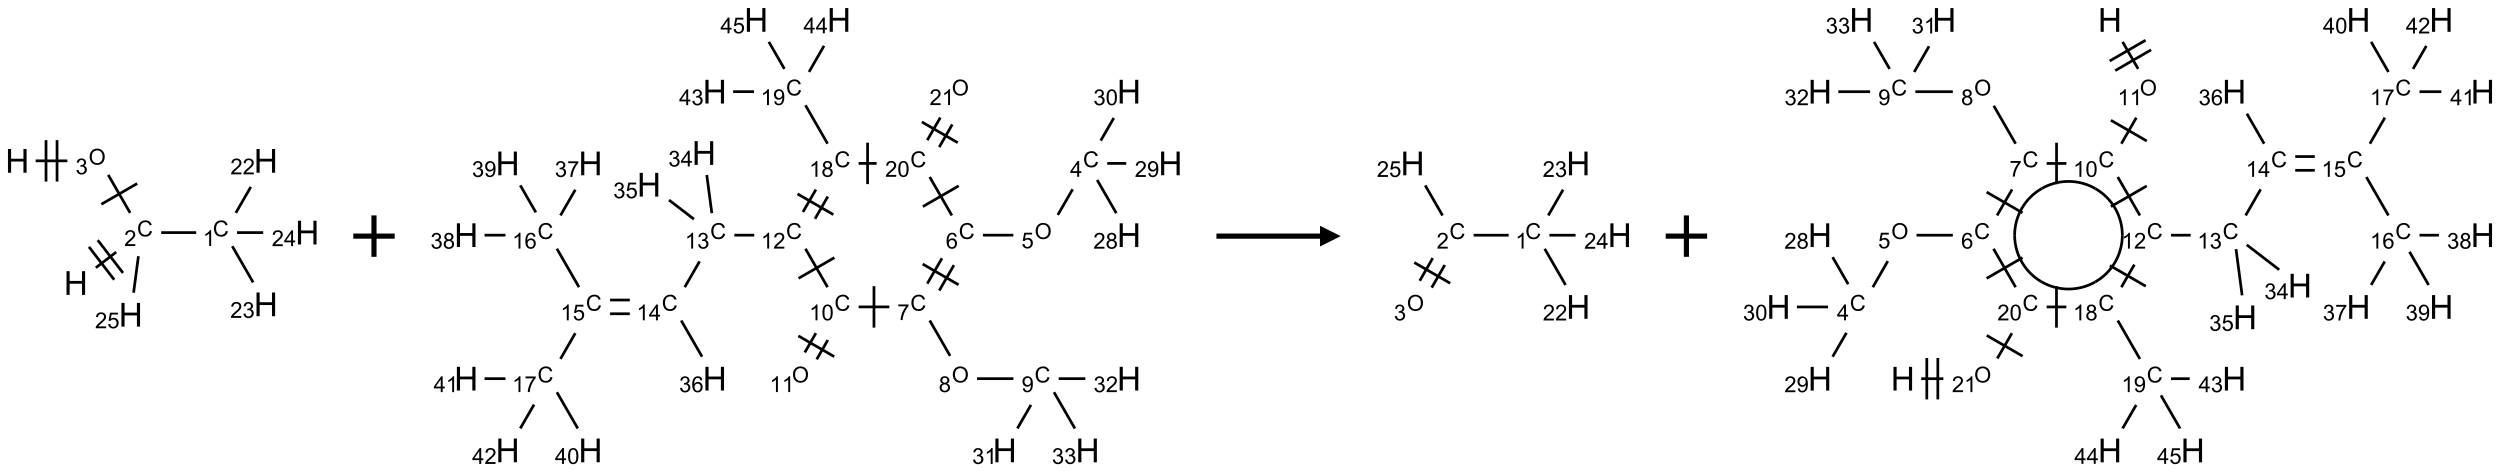<?xml version="1.0" encoding="UTF-8"?>
<svg xmlns="http://www.w3.org/2000/svg" xmlns:xlink="http://www.w3.org/1999/xlink" width="1207" height="228" viewBox="0 0 1207 228">
<defs>
<g>
<g id="glyph-0-0">
<path d="M 2 0 L 2 -10 L 10 -10 L 10 0 Z M 2.25 -0.25 L 9.75 -0.25 L 9.75 -9.75 L 2.25 -9.75 Z M 2.25 -0.25 "/>
</g>
<g id="glyph-0-1">
<path d="M 1.281 0 L 1.281 -11.453 L 2.797 -11.453 L 2.797 -6.75 L 8.75 -6.75 L 8.75 -11.453 L 10.266 -11.453 L 10.266 0 L 8.75 0 L 8.75 -5.398 L 2.797 -5.398 L 2.797 0 Z M 1.281 0 "/>
</g>
<g id="glyph-1-0">
<path d="M 1.332 0 L 1.332 -6.668 L 6.668 -6.668 L 6.668 0 Z M 1.5 -0.168 L 6.5 -0.168 L 6.5 -6.5 L 1.5 -6.5 Z M 1.5 -0.168 "/>
</g>
<g id="glyph-1-1">
<path d="M 6.27 -2.676 L 7.281 -2.422 C 7.07 -1.594 6.688 -0.961 6.137 -0.523 C 5.586 -0.086 4.914 0.129 4.121 0.129 C 3.297 0.129 2.629 -0.039 2.113 -0.371 C 1.598 -0.707 1.203 -1.191 0.934 -1.828 C 0.664 -2.465 0.531 -3.145 0.531 -3.875 C 0.531 -4.672 0.684 -5.363 0.988 -5.957 C 1.293 -6.547 1.723 -6.996 2.285 -7.305 C 2.844 -7.613 3.461 -7.766 4.137 -7.766 C 4.898 -7.766 5.543 -7.57 6.062 -7.184 C 6.582 -6.793 6.945 -6.246 7.152 -5.543 L 6.156 -5.309 C 5.98 -5.863 5.723 -6.266 5.387 -6.52 C 5.051 -6.773 4.625 -6.902 4.113 -6.902 C 3.527 -6.902 3.039 -6.762 2.645 -6.48 C 2.25 -6.199 1.973 -5.82 1.812 -5.348 C 1.652 -4.871 1.574 -4.383 1.574 -3.879 C 1.574 -3.23 1.668 -2.664 1.855 -2.18 C 2.047 -1.695 2.34 -1.332 2.738 -1.094 C 3.137 -0.855 3.57 -0.734 4.035 -0.734 C 4.602 -0.734 5.082 -0.898 5.473 -1.223 C 5.867 -1.551 6.133 -2.035 6.27 -2.676 Z M 6.27 -2.676 "/>
</g>
<g id="glyph-1-2">
<path d="M 5.371 -0.902 L 5.371 0 L 0.324 0 C 0.316 -0.227 0.352 -0.441 0.434 -0.652 C 0.562 -0.996 0.766 -1.332 1.051 -1.668 C 1.332 -2 1.742 -2.387 2.277 -2.824 C 3.105 -3.504 3.668 -4.043 3.957 -4.441 C 4.25 -4.84 4.395 -5.215 4.395 -5.566 C 4.395 -5.938 4.262 -6.254 3.996 -6.508 C 3.73 -6.762 3.387 -6.891 2.957 -6.891 C 2.508 -6.891 2.145 -6.754 1.875 -6.484 C 1.605 -6.215 1.469 -5.84 1.465 -5.359 L 0.5 -5.457 C 0.566 -6.176 0.812 -6.727 1.246 -7.102 C 1.676 -7.477 2.254 -7.668 2.98 -7.668 C 3.711 -7.668 4.293 -7.465 4.719 -7.059 C 5.145 -6.652 5.359 -6.148 5.359 -5.547 C 5.359 -5.242 5.297 -4.941 5.172 -4.645 C 5.047 -4.352 4.84 -4.039 4.551 -3.715 C 4.262 -3.387 3.777 -2.938 3.105 -2.371 C 2.543 -1.898 2.18 -1.578 2.02 -1.41 C 1.859 -1.242 1.73 -1.07 1.625 -0.902 Z M 5.371 -0.902 "/>
</g>
<g id="glyph-1-3">
<path d="M 3.973 0 L 3.035 0 L 3.035 -5.973 C 2.809 -5.758 2.516 -5.543 2.148 -5.328 C 1.781 -5.113 1.453 -4.953 1.16 -4.844 L 1.16 -5.75 C 1.684 -5.996 2.145 -6.297 2.535 -6.645 C 2.93 -6.996 3.207 -7.336 3.371 -7.668 L 3.973 -7.668 Z M 3.973 0 "/>
</g>
<g id="glyph-1-4">
<path d="M 0.449 -2.016 L 1.387 -2.141 C 1.492 -1.609 1.676 -1.227 1.934 -0.992 C 2.191 -0.758 2.508 -0.641 2.879 -0.641 C 3.32 -0.641 3.695 -0.793 3.996 -1.098 C 4.301 -1.402 4.453 -1.781 4.453 -2.234 C 4.453 -2.664 4.312 -3.02 4.031 -3.301 C 3.75 -3.578 3.391 -3.719 2.957 -3.719 C 2.781 -3.719 2.562 -3.684 2.297 -3.613 L 2.402 -4.438 C 2.465 -4.43 2.516 -4.426 2.551 -4.426 C 2.949 -4.426 3.312 -4.531 3.629 -4.738 C 3.949 -4.949 4.109 -5.27 4.109 -5.703 C 4.109 -6.047 3.992 -6.332 3.762 -6.559 C 3.527 -6.785 3.227 -6.895 2.859 -6.895 C 2.496 -6.895 2.191 -6.781 1.949 -6.551 C 1.707 -6.324 1.547 -5.98 1.48 -5.52 L 0.543 -5.688 C 0.656 -6.316 0.918 -6.805 1.324 -7.148 C 1.73 -7.492 2.234 -7.668 2.84 -7.668 C 3.254 -7.668 3.641 -7.578 3.988 -7.398 C 4.34 -7.219 4.609 -6.977 4.793 -6.668 C 4.98 -6.359 5.074 -6.031 5.074 -5.684 C 5.074 -5.352 4.984 -5.051 4.809 -4.781 C 4.629 -4.512 4.367 -4.297 4.02 -4.137 C 4.473 -4.031 4.824 -3.816 5.074 -3.488 C 5.324 -3.16 5.449 -2.75 5.449 -2.254 C 5.449 -1.59 5.203 -1.023 4.719 -0.559 C 4.234 -0.098 3.617 0.137 2.875 0.137 C 2.203 0.137 1.648 -0.062 1.207 -0.465 C 0.762 -0.863 0.512 -1.379 0.449 -2.016 Z M 0.449 -2.016 "/>
</g>
<g id="glyph-1-5">
<path d="M 3.449 0 L 3.449 -1.828 L 0.137 -1.828 L 0.137 -2.688 L 3.621 -7.637 L 4.387 -7.637 L 4.387 -2.688 L 5.418 -2.688 L 5.418 -1.828 L 4.387 -1.828 L 4.387 0 Z M 3.449 -2.688 L 3.449 -6.129 L 1.059 -2.688 Z M 3.449 -2.688 "/>
</g>
<g id="glyph-1-6">
<path d="M 0.516 -3.719 C 0.516 -4.984 0.855 -5.977 1.535 -6.695 C 2.215 -7.414 3.094 -7.77 4.172 -7.77 C 4.875 -7.77 5.512 -7.602 6.078 -7.266 C 6.645 -6.93 7.074 -6.461 7.371 -5.855 C 7.668 -5.254 7.816 -4.57 7.816 -3.809 C 7.816 -3.035 7.66 -2.34 7.348 -1.73 C 7.035 -1.117 6.594 -0.656 6.02 -0.34 C 5.449 -0.027 4.828 0.129 4.168 0.129 C 3.449 0.129 2.805 -0.043 2.238 -0.391 C 1.672 -0.738 1.246 -1.211 0.953 -1.812 C 0.66 -2.414 0.516 -3.047 0.516 -3.719 Z M 1.559 -3.703 C 1.559 -2.781 1.805 -2.059 2.301 -1.527 C 2.793 -1 3.414 -0.734 4.16 -0.734 C 4.922 -0.734 5.547 -1 6.039 -1.535 C 6.531 -2.07 6.777 -2.828 6.777 -3.812 C 6.777 -4.434 6.672 -4.977 6.461 -5.441 C 6.25 -5.902 5.945 -6.262 5.539 -6.52 C 5.133 -6.773 4.68 -6.902 4.176 -6.902 C 3.461 -6.902 2.848 -6.656 2.332 -6.164 C 1.816 -5.672 1.559 -4.852 1.559 -3.703 Z M 1.559 -3.703 "/>
</g>
<g id="glyph-1-7">
<path d="M 0.441 -2 L 1.426 -2.082 C 1.5 -1.605 1.668 -1.242 1.934 -1.004 C 2.199 -0.762 2.52 -0.641 2.895 -0.641 C 3.348 -0.641 3.73 -0.812 4.043 -1.152 C 4.355 -1.492 4.512 -1.941 4.512 -2.504 C 4.512 -3.039 4.359 -3.461 4.059 -3.77 C 3.758 -4.078 3.367 -4.234 2.879 -4.234 C 2.578 -4.234 2.305 -4.164 2.062 -4.027 C 1.82 -3.891 1.629 -3.715 1.488 -3.496 L 0.609 -3.609 L 1.348 -7.531 L 5.145 -7.531 L 5.145 -6.637 L 2.098 -6.637 L 1.688 -4.582 C 2.145 -4.902 2.625 -5.062 3.129 -5.062 C 3.797 -5.062 4.359 -4.832 4.816 -4.371 C 5.277 -3.91 5.504 -3.312 5.504 -2.59 C 5.504 -1.898 5.305 -1.301 4.902 -0.797 C 4.41 -0.18 3.742 0.129 2.895 0.129 C 2.199 0.129 1.633 -0.062 1.195 -0.453 C 0.758 -0.844 0.504 -1.359 0.441 -2 Z M 0.441 -2 "/>
</g>
<g id="glyph-1-8">
<path d="M 5.309 -5.766 L 4.375 -5.691 C 4.293 -6.059 4.172 -6.328 4.02 -6.496 C 3.766 -6.762 3.453 -6.895 3.082 -6.895 C 2.785 -6.895 2.523 -6.812 2.297 -6.645 C 2 -6.43 1.77 -6.117 1.598 -5.703 C 1.43 -5.289 1.34 -4.703 1.332 -3.938 C 1.559 -4.281 1.836 -4.535 2.16 -4.703 C 2.488 -4.871 2.828 -4.953 3.188 -4.953 C 3.812 -4.953 4.344 -4.723 4.785 -4.262 C 5.223 -3.801 5.441 -3.207 5.441 -2.48 C 5.441 -2 5.34 -1.555 5.133 -1.145 C 4.926 -0.73 4.641 -0.418 4.281 -0.199 C 3.922 0.02 3.512 0.129 3.051 0.129 C 2.27 0.129 1.633 -0.156 1.141 -0.73 C 0.648 -1.305 0.402 -2.254 0.402 -3.574 C 0.402 -5.051 0.672 -6.121 1.219 -6.793 C 1.695 -7.375 2.336 -7.668 3.141 -7.668 C 3.742 -7.668 4.234 -7.5 4.617 -7.16 C 5 -6.824 5.23 -6.359 5.309 -5.766 Z M 1.48 -2.473 C 1.48 -2.152 1.547 -1.844 1.684 -1.547 C 1.82 -1.25 2.016 -1.027 2.262 -0.871 C 2.508 -0.719 2.766 -0.641 3.035 -0.641 C 3.434 -0.641 3.773 -0.801 4.059 -1.121 C 4.344 -1.441 4.484 -1.875 4.484 -2.422 C 4.484 -2.949 4.344 -3.367 4.062 -3.668 C 3.781 -3.973 3.426 -4.125 3 -4.125 C 2.578 -4.125 2.219 -3.973 1.922 -3.668 C 1.625 -3.363 1.48 -2.969 1.48 -2.473 Z M 1.48 -2.473 "/>
</g>
<g id="glyph-1-9">
<path d="M 0.504 -6.637 L 0.504 -7.535 L 5.449 -7.535 L 5.449 -6.809 C 4.961 -6.289 4.48 -5.602 4.004 -4.746 C 3.527 -3.887 3.156 -3.004 2.895 -2.098 C 2.707 -1.461 2.59 -0.762 2.535 0 L 1.574 0 C 1.582 -0.602 1.703 -1.328 1.926 -2.176 C 2.152 -3.027 2.477 -3.848 2.898 -4.637 C 3.32 -5.426 3.77 -6.094 4.246 -6.637 Z M 0.504 -6.637 "/>
</g>
<g id="glyph-1-10">
<path d="M 1.887 -4.141 C 1.496 -4.281 1.207 -4.484 1.02 -4.75 C 0.832 -5.016 0.738 -5.328 0.738 -5.699 C 0.738 -6.254 0.938 -6.719 1.34 -7.098 C 1.738 -7.477 2.27 -7.668 2.934 -7.668 C 3.598 -7.668 4.137 -7.473 4.543 -7.086 C 4.949 -6.699 5.152 -6.227 5.152 -5.672 C 5.152 -5.316 5.059 -5.008 4.871 -4.746 C 4.688 -4.484 4.406 -4.281 4.027 -4.141 C 4.496 -3.988 4.852 -3.742 5.098 -3.402 C 5.34 -3.062 5.465 -2.656 5.465 -2.184 C 5.465 -1.531 5.234 -0.98 4.77 -0.535 C 4.309 -0.09 3.703 0.129 2.949 0.129 C 2.195 0.129 1.586 -0.094 1.125 -0.539 C 0.664 -0.984 0.434 -1.543 0.434 -2.207 C 0.434 -2.703 0.559 -3.121 0.809 -3.457 C 1.062 -3.793 1.422 -4.02 1.887 -4.141 Z M 1.699 -5.73 C 1.699 -5.367 1.812 -5.074 2.047 -4.844 C 2.281 -4.613 2.582 -4.5 2.953 -4.5 C 3.312 -4.5 3.609 -4.613 3.84 -4.84 C 4.07 -5.066 4.188 -5.348 4.188 -5.676 C 4.188 -6.02 4.07 -6.309 3.832 -6.543 C 3.594 -6.777 3.297 -6.895 2.941 -6.895 C 2.586 -6.895 2.289 -6.781 2.051 -6.551 C 1.816 -6.324 1.699 -6.047 1.699 -5.73 Z M 1.395 -2.203 C 1.395 -1.938 1.461 -1.676 1.586 -1.426 C 1.711 -1.176 1.902 -0.984 2.152 -0.848 C 2.402 -0.711 2.672 -0.641 2.957 -0.641 C 3.406 -0.641 3.777 -0.785 4.066 -1.074 C 4.359 -1.363 4.504 -1.727 4.504 -2.172 C 4.504 -2.625 4.355 -2.996 4.055 -3.293 C 3.754 -3.586 3.379 -3.734 2.926 -3.734 C 2.484 -3.734 2.121 -3.59 1.832 -3.297 C 1.543 -3.004 1.395 -2.641 1.395 -2.203 Z M 1.395 -2.203 "/>
</g>
<g id="glyph-1-11">
<path d="M 0.582 -1.766 L 1.484 -1.848 C 1.562 -1.426 1.707 -1.117 1.922 -0.926 C 2.137 -0.734 2.414 -0.641 2.75 -0.641 C 3.039 -0.641 3.289 -0.707 3.508 -0.84 C 3.727 -0.973 3.902 -1.148 4.043 -1.367 C 4.18 -1.586 4.297 -1.887 4.391 -2.262 C 4.484 -2.637 4.531 -3.016 4.531 -3.406 C 4.531 -3.449 4.531 -3.512 4.527 -3.594 C 4.34 -3.297 4.082 -3.055 3.758 -2.867 C 3.434 -2.68 3.082 -2.59 2.703 -2.59 C 2.07 -2.59 1.535 -2.816 1.098 -3.277 C 0.66 -3.734 0.441 -4.34 0.441 -5.09 C 0.441 -5.863 0.672 -6.484 1.129 -6.957 C 1.586 -7.43 2.156 -7.668 2.844 -7.668 C 3.34 -7.668 3.793 -7.531 4.207 -7.266 C 4.617 -7 4.93 -6.617 5.145 -6.121 C 5.355 -5.629 5.465 -4.91 5.465 -3.973 C 5.465 -2.996 5.359 -2.223 5.145 -1.645 C 4.934 -1.066 4.617 -0.625 4.199 -0.324 C 3.781 -0.02 3.293 0.129 2.73 0.129 C 2.133 0.129 1.645 -0.035 1.266 -0.367 C 0.887 -0.699 0.66 -1.164 0.582 -1.766 Z M 4.422 -5.137 C 4.422 -5.676 4.277 -6.102 3.992 -6.418 C 3.707 -6.734 3.359 -6.891 2.957 -6.891 C 2.543 -6.891 2.18 -6.719 1.871 -6.379 C 1.562 -6.039 1.406 -5.598 1.406 -5.059 C 1.406 -4.57 1.555 -4.176 1.848 -3.871 C 2.141 -3.566 2.5 -3.418 2.934 -3.418 C 3.367 -3.418 3.723 -3.57 4.004 -3.871 C 4.281 -4.176 4.422 -4.598 4.422 -5.137 Z M 4.422 -5.137 "/>
</g>
<g id="glyph-1-12">
<path d="M 0.441 -3.766 C 0.441 -4.668 0.535 -5.395 0.723 -5.945 C 0.906 -6.496 1.184 -6.922 1.551 -7.219 C 1.918 -7.516 2.375 -7.668 2.934 -7.668 C 3.344 -7.668 3.703 -7.586 4.012 -7.418 C 4.32 -7.254 4.574 -7.016 4.777 -6.707 C 4.977 -6.395 5.137 -6.016 5.25 -5.57 C 5.363 -5.125 5.422 -4.523 5.422 -3.766 C 5.422 -2.871 5.328 -2.148 5.145 -1.598 C 4.961 -1.047 4.688 -0.621 4.32 -0.32 C 3.953 -0.02 3.492 0.129 2.934 0.129 C 2.195 0.129 1.617 -0.133 1.199 -0.66 C 0.695 -1.297 0.441 -2.332 0.441 -3.766 Z M 1.406 -3.766 C 1.406 -2.512 1.555 -1.68 1.848 -1.262 C 2.141 -0.848 2.5 -0.641 2.934 -0.641 C 3.363 -0.641 3.727 -0.848 4.02 -1.266 C 4.312 -1.684 4.457 -2.516 4.457 -3.766 C 4.457 -5.023 4.312 -5.859 4.02 -6.27 C 3.727 -6.684 3.359 -6.891 2.922 -6.891 C 2.492 -6.891 2.148 -6.707 1.891 -6.344 C 1.566 -5.879 1.406 -5.02 1.406 -3.766 Z M 1.406 -3.766 "/>
</g>
</g>
</defs>
<path fill="none" stroke-width="0.033" stroke-linecap="butt" stroke-linejoin="miter" stroke="rgb(0%, 0%, 0%)" stroke-opacity="1" stroke-miterlimit="10" d="M 0.948 1.29 L 1.194 1.101 " transform="matrix(40, 0, 0, 40, 8.34, 77.658)"/>
<path fill="none" stroke-width="0.033" stroke-linecap="butt" stroke-linejoin="miter" stroke="rgb(0%, 0%, 0%)" stroke-opacity="1" stroke-miterlimit="10" d="M 1.276 1.353 L 0.971 0.957 " transform="matrix(40, 0, 0, 40, 8.34, 77.658)"/>
<path fill="none" stroke-width="0.033" stroke-linecap="butt" stroke-linejoin="miter" stroke="rgb(0%, 0%, 0%)" stroke-opacity="1" stroke-miterlimit="10" d="M 1.17 1.435 L 0.865 1.038 " transform="matrix(40, 0, 0, 40, 8.34, 77.658)"/>
<path fill="none" stroke-width="0.033" stroke-linecap="butt" stroke-linejoin="miter" stroke="rgb(0%, 0%, 0%)" stroke-opacity="1" stroke-miterlimit="10" d="M 1.737 0.866 L 2.16 0.866 " transform="matrix(40, 0, 0, 40, 8.34, 77.658)"/>
<path fill="none" stroke-width="0.033" stroke-linecap="butt" stroke-linejoin="miter" stroke="rgb(0%, 0%, 0%)" stroke-opacity="1" stroke-miterlimit="10" d="M 2.638 0.628 L 2.819 0.314 " transform="matrix(40, 0, 0, 40, 8.34, 77.658)"/>
<path fill="none" stroke-width="0.033" stroke-linecap="butt" stroke-linejoin="miter" stroke="rgb(0%, 0%, 0%)" stroke-opacity="1" stroke-miterlimit="10" d="M 2.595 1.03 L 2.847 1.467 " transform="matrix(40, 0, 0, 40, 8.34, 77.658)"/>
<path fill="none" stroke-width="0.033" stroke-linecap="butt" stroke-linejoin="miter" stroke="rgb(0%, 0%, 0%)" stroke-opacity="1" stroke-miterlimit="10" d="M 2.652 0.866 L 2.968 0.866 " transform="matrix(40, 0, 0, 40, 8.34, 77.658)"/>
<path fill="none" stroke-width="0.033" stroke-linecap="butt" stroke-linejoin="miter" stroke="rgb(0%, 0%, 0%)" stroke-opacity="1" stroke-miterlimit="10" d="M 1.362 0.628 L 1.098 0.17 " transform="matrix(40, 0, 0, 40, 8.34, 77.658)"/>
<path fill="none" stroke-width="0.033" stroke-linecap="butt" stroke-linejoin="miter" stroke="rgb(0%, 0%, 0%)" stroke-opacity="1" stroke-miterlimit="10" d="M 1.447 0.274 L 1.014 0.524 " transform="matrix(40, 0, 0, 40, 8.34, 77.658)"/>
<path fill="none" stroke-width="0.033" stroke-linecap="butt" stroke-linejoin="miter" stroke="rgb(0%, 0%, 0%)" stroke-opacity="1" stroke-miterlimit="10" d="M 0.605 0 L 0.222 0 " transform="matrix(40, 0, 0, 40, 8.34, 77.658)"/>
<path fill="none" stroke-width="0.033" stroke-linecap="butt" stroke-linejoin="miter" stroke="rgb(0%, 0%, 0%)" stroke-opacity="1" stroke-miterlimit="10" d="M 0.347 -0.25 L 0.347 0.25 " transform="matrix(40, 0, 0, 40, 8.34, 77.658)"/>
<path fill="none" stroke-width="0.033" stroke-linecap="butt" stroke-linejoin="miter" stroke="rgb(0%, 0%, 0%)" stroke-opacity="1" stroke-miterlimit="10" d="M 0.48 -0.25 L 0.48 0.25 " transform="matrix(40, 0, 0, 40, 8.34, 77.658)"/>
<path fill="none" stroke-width="0.033" stroke-linecap="butt" stroke-linejoin="miter" stroke="rgb(0%, 0%, 0%)" stroke-opacity="1" stroke-miterlimit="10" d="M 1.462 1.151 L 1.404 1.592 " transform="matrix(40, 0, 0, 40, 8.34, 77.658)"/>
<g fill="rgb(0%, 0%, 0%)" fill-opacity="1">
<use xlink:href="#glyph-0-1" x="30.832" y="142.379"/>
</g>
<g fill="rgb(0%, 0%, 0%)" fill-opacity="1">
<use xlink:href="#glyph-1-1" x="66.121" y="114.145"/>
</g>
<g fill="rgb(0%, 0%, 0%)" fill-opacity="1">
<use xlink:href="#glyph-1-2" x="59.949" y="118.781"/>
</g>
<g fill="rgb(0%, 0%, 0%)" fill-opacity="1">
<use xlink:href="#glyph-1-1" x="102.746" y="114.145"/>
</g>
<g fill="rgb(0%, 0%, 0%)" fill-opacity="1">
<use xlink:href="#glyph-1-3" x="97.969" y="118.781"/>
</g>
<g fill="rgb(0%, 0%, 0%)" fill-opacity="1">
<use xlink:href="#glyph-0-1" x="122.566" y="83.387"/>
</g>
<g fill="rgb(0%, 0%, 0%)" fill-opacity="1">
<use xlink:href="#glyph-1-2" x="111.215" y="84.18"/>
<use xlink:href="#glyph-1-2" x="117.147" y="84.18"/>
</g>
<g fill="rgb(0%, 0%, 0%)" fill-opacity="1">
<use xlink:href="#glyph-0-1" x="122.566" y="152.668"/>
</g>
<g fill="rgb(0%, 0%, 0%)" fill-opacity="1">
<use xlink:href="#glyph-1-2" x="111.137" y="153.461"/>
<use xlink:href="#glyph-1-4" x="117.069" y="153.461"/>
</g>
<g fill="rgb(0%, 0%, 0%)" fill-opacity="1">
<use xlink:href="#glyph-0-1" x="142.566" y="118.027"/>
</g>
<g fill="rgb(0%, 0%, 0%)" fill-opacity="1">
<use xlink:href="#glyph-1-2" x="131.168" y="118.82"/>
<use xlink:href="#glyph-1-5" x="137.1" y="118.82"/>
</g>
<g fill="rgb(0%, 0%, 0%)" fill-opacity="1">
<use xlink:href="#glyph-1-6" x="42.762" y="79.508"/>
</g>
<g fill="rgb(0%, 0%, 0%)" fill-opacity="1">
<use xlink:href="#glyph-1-4" x="36.496" y="84.141"/>
</g>
<g fill="rgb(0%, 0%, 0%)" fill-opacity="1">
<use xlink:href="#glyph-0-1" x="2.566" y="83.387"/>
</g>
<g fill="rgb(0%, 0%, 0%)" fill-opacity="1">
<use xlink:href="#glyph-0-1" x="57.348" y="157.684"/>
</g>
<g fill="rgb(0%, 0%, 0%)" fill-opacity="1">
<use xlink:href="#glyph-1-2" x="45.855" y="158.477"/>
<use xlink:href="#glyph-1-7" x="51.788" y="158.477"/>
</g>
<path fill="none" stroke-width="0.062" stroke-linecap="butt" stroke-linejoin="miter" stroke="rgb(0%, 0%, 0%)" stroke-opacity="1" stroke-miterlimit="10" d="M -0 -0 L 0.5 -0 M 0.25 -0.25 L 0.25 0.25 " transform="matrix(40, 0, 0, 40, 170.563, 114)"/>
<path fill="none" stroke-width="0.033" stroke-linecap="butt" stroke-linejoin="miter" stroke="rgb(0%, 0%, 0%)" stroke-opacity="1" stroke-miterlimit="10" d="M 7.32 2.044 L 7.141 2.354 " transform="matrix(40, 0, 0, 40, 225.07, 9.611)"/>
<path fill="none" stroke-width="0.033" stroke-linecap="butt" stroke-linejoin="miter" stroke="rgb(0%, 0%, 0%)" stroke-opacity="1" stroke-miterlimit="10" d="M 6.604 2.598 L 6.237 2.598 " transform="matrix(40, 0, 0, 40, 225.07, 9.611)"/>
<path fill="none" stroke-width="0.033" stroke-linecap="butt" stroke-linejoin="miter" stroke="rgb(0%, 0%, 0%)" stroke-opacity="1" stroke-miterlimit="10" d="M 5.743 2.877 L 5.565 3.184 " transform="matrix(40, 0, 0, 40, 225.07, 9.611)"/>
<path fill="none" stroke-width="0.033" stroke-linecap="butt" stroke-linejoin="miter" stroke="rgb(0%, 0%, 0%)" stroke-opacity="1" stroke-miterlimit="10" d="M 5.887 2.96 L 5.71 3.267 " transform="matrix(40, 0, 0, 40, 225.07, 9.611)"/>
<path fill="none" stroke-width="0.033" stroke-linecap="butt" stroke-linejoin="miter" stroke="rgb(0%, 0%, 0%)" stroke-opacity="1" stroke-miterlimit="10" d="M 5.51 2.947 L 5.943 3.197 " transform="matrix(40, 0, 0, 40, 225.07, 9.611)"/>
<path fill="none" stroke-width="0.033" stroke-linecap="butt" stroke-linejoin="miter" stroke="rgb(0%, 0%, 0%)" stroke-opacity="1" stroke-miterlimit="10" d="M 5.595 3.628 L 5.841 4.055 " transform="matrix(40, 0, 0, 40, 225.07, 9.611)"/>
<path fill="none" stroke-width="0.033" stroke-linecap="butt" stroke-linejoin="miter" stroke="rgb(0%, 0%, 0%)" stroke-opacity="1" stroke-miterlimit="10" d="M 6.166 4.33 L 6.605 4.33 " transform="matrix(40, 0, 0, 40, 225.07, 9.611)"/>
<path fill="none" stroke-width="0.033" stroke-linecap="butt" stroke-linejoin="miter" stroke="rgb(0%, 0%, 0%)" stroke-opacity="1" stroke-miterlimit="10" d="M 6.817 4.647 L 6.653 4.931 " transform="matrix(40, 0, 0, 40, 225.07, 9.611)"/>
<path fill="none" stroke-width="0.033" stroke-linecap="butt" stroke-linejoin="miter" stroke="rgb(0%, 0%, 0%)" stroke-opacity="1" stroke-miterlimit="10" d="M 7.152 4.33 L 7.473 4.33 " transform="matrix(40, 0, 0, 40, 225.07, 9.611)"/>
<path fill="none" stroke-width="0.033" stroke-linecap="butt" stroke-linejoin="miter" stroke="rgb(0%, 0%, 0%)" stroke-opacity="1" stroke-miterlimit="10" d="M 7.095 4.494 L 7.347 4.931 " transform="matrix(40, 0, 0, 40, 225.07, 9.611)"/>
<path fill="none" stroke-width="0.033" stroke-linecap="butt" stroke-linejoin="miter" stroke="rgb(0%, 0%, 0%)" stroke-opacity="1" stroke-miterlimit="10" d="M 5.107 3.464 L 4.737 3.464 " transform="matrix(40, 0, 0, 40, 225.07, 9.611)"/>
<path fill="none" stroke-width="0.033" stroke-linecap="butt" stroke-linejoin="miter" stroke="rgb(0%, 0%, 0%)" stroke-opacity="1" stroke-miterlimit="10" d="M 4.922 3.214 L 4.922 3.714 " transform="matrix(40, 0, 0, 40, 225.07, 9.611)"/>
<path fill="none" stroke-width="0.033" stroke-linecap="butt" stroke-linejoin="miter" stroke="rgb(0%, 0%, 0%)" stroke-opacity="1" stroke-miterlimit="10" d="M 4.221 3.781 L 4.087 4.014 " transform="matrix(40, 0, 0, 40, 225.07, 9.611)"/>
<path fill="none" stroke-width="0.033" stroke-linecap="butt" stroke-linejoin="miter" stroke="rgb(0%, 0%, 0%)" stroke-opacity="1" stroke-miterlimit="10" d="M 4.365 3.864 L 4.231 4.097 " transform="matrix(40, 0, 0, 40, 225.07, 9.611)"/>
<path fill="none" stroke-width="0.033" stroke-linecap="butt" stroke-linejoin="miter" stroke="rgb(0%, 0%, 0%)" stroke-opacity="1" stroke-miterlimit="10" d="M 4.009 3.814 L 4.442 4.064 " transform="matrix(40, 0, 0, 40, 225.07, 9.611)"/>
<path fill="none" stroke-width="0.033" stroke-linecap="butt" stroke-linejoin="miter" stroke="rgb(0%, 0%, 0%)" stroke-opacity="1" stroke-miterlimit="10" d="M 4.362 3.226 L 4.095 2.762 " transform="matrix(40, 0, 0, 40, 225.07, 9.611)"/>
<path fill="none" stroke-width="0.033" stroke-linecap="butt" stroke-linejoin="miter" stroke="rgb(0%, 0%, 0%)" stroke-opacity="1" stroke-miterlimit="10" d="M 4.445 2.869 L 4.012 3.119 " transform="matrix(40, 0, 0, 40, 225.07, 9.611)"/>
<path fill="none" stroke-width="0.033" stroke-linecap="butt" stroke-linejoin="miter" stroke="rgb(0%, 0%, 0%)" stroke-opacity="1" stroke-miterlimit="10" d="M 3.477 2.598 L 3.237 2.598 " transform="matrix(40, 0, 0, 40, 225.07, 9.611)"/>
<path fill="none" stroke-width="0.033" stroke-linecap="butt" stroke-linejoin="miter" stroke="rgb(0%, 0%, 0%)" stroke-opacity="1" stroke-miterlimit="10" d="M 2.817 2.915 L 2.638 3.226 " transform="matrix(40, 0, 0, 40, 225.07, 9.611)"/>
<path fill="none" stroke-width="0.033" stroke-linecap="butt" stroke-linejoin="miter" stroke="rgb(0%, 0%, 0%)" stroke-opacity="1" stroke-miterlimit="10" d="M 1.975 3.381 L 1.737 3.381 " transform="matrix(40, 0, 0, 40, 225.07, 9.611)"/>
<path fill="none" stroke-width="0.033" stroke-linecap="butt" stroke-linejoin="miter" stroke="rgb(0%, 0%, 0%)" stroke-opacity="1" stroke-miterlimit="10" d="M 1.975 3.547 L 1.737 3.547 " transform="matrix(40, 0, 0, 40, 225.07, 9.611)"/>
<path fill="none" stroke-width="0.033" stroke-linecap="butt" stroke-linejoin="miter" stroke="rgb(0%, 0%, 0%)" stroke-opacity="1" stroke-miterlimit="10" d="M 1.362 3.226 L 1.095 2.762 " transform="matrix(40, 0, 0, 40, 225.07, 9.611)"/>
<path fill="none" stroke-width="0.033" stroke-linecap="butt" stroke-linejoin="miter" stroke="rgb(0%, 0%, 0%)" stroke-opacity="1" stroke-miterlimit="10" d="M 1.138 2.36 L 1.317 2.05 " transform="matrix(40, 0, 0, 40, 225.07, 9.611)"/>
<path fill="none" stroke-width="0.033" stroke-linecap="butt" stroke-linejoin="miter" stroke="rgb(0%, 0%, 0%)" stroke-opacity="1" stroke-miterlimit="10" d="M 0.475 2.598 L 0.222 2.598 " transform="matrix(40, 0, 0, 40, 225.07, 9.611)"/>
<path fill="none" stroke-width="0.033" stroke-linecap="butt" stroke-linejoin="miter" stroke="rgb(0%, 0%, 0%)" stroke-opacity="1" stroke-miterlimit="10" d="M 0.841 2.323 L 0.653 1.997 " transform="matrix(40, 0, 0, 40, 225.07, 9.611)"/>
<path fill="none" stroke-width="0.033" stroke-linecap="butt" stroke-linejoin="miter" stroke="rgb(0%, 0%, 0%)" stroke-opacity="1" stroke-miterlimit="10" d="M 1.317 3.781 L 1.138 4.092 " transform="matrix(40, 0, 0, 40, 225.07, 9.611)"/>
<path fill="none" stroke-width="0.033" stroke-linecap="butt" stroke-linejoin="miter" stroke="rgb(0%, 0%, 0%)" stroke-opacity="1" stroke-miterlimit="10" d="M 1.095 4.494 L 1.347 4.931 " transform="matrix(40, 0, 0, 40, 225.07, 9.611)"/>
<path fill="none" stroke-width="0.033" stroke-linecap="butt" stroke-linejoin="miter" stroke="rgb(0%, 0%, 0%)" stroke-opacity="1" stroke-miterlimit="10" d="M 0.475 4.33 L 0.222 4.33 " transform="matrix(40, 0, 0, 40, 225.07, 9.611)"/>
<path fill="none" stroke-width="0.033" stroke-linecap="butt" stroke-linejoin="miter" stroke="rgb(0%, 0%, 0%)" stroke-opacity="1" stroke-miterlimit="10" d="M 0.819 4.643 L 0.653 4.931 " transform="matrix(40, 0, 0, 40, 225.07, 9.611)"/>
<path fill="none" stroke-width="0.033" stroke-linecap="butt" stroke-linejoin="miter" stroke="rgb(0%, 0%, 0%)" stroke-opacity="1" stroke-miterlimit="10" d="M 2.595 3.628 L 2.847 4.065 " transform="matrix(40, 0, 0, 40, 225.07, 9.611)"/>
<path fill="none" stroke-width="0.033" stroke-linecap="butt" stroke-linejoin="miter" stroke="rgb(0%, 0%, 0%)" stroke-opacity="1" stroke-miterlimit="10" d="M 2.965 2.333 L 2.904 1.872 " transform="matrix(40, 0, 0, 40, 225.07, 9.611)"/>
<path fill="none" stroke-width="0.033" stroke-linecap="butt" stroke-linejoin="miter" stroke="rgb(0%, 0%, 0%)" stroke-opacity="1" stroke-miterlimit="10" d="M 2.749 2.405 L 2.448 2.174 " transform="matrix(40, 0, 0, 40, 225.07, 9.611)"/>
<path fill="none" stroke-width="0.033" stroke-linecap="butt" stroke-linejoin="miter" stroke="rgb(0%, 0%, 0%)" stroke-opacity="1" stroke-miterlimit="10" d="M 4.21 2.401 L 4.365 2.132 " transform="matrix(40, 0, 0, 40, 225.07, 9.611)"/>
<path fill="none" stroke-width="0.033" stroke-linecap="butt" stroke-linejoin="miter" stroke="rgb(0%, 0%, 0%)" stroke-opacity="1" stroke-miterlimit="10" d="M 4.065 2.318 L 4.221 2.048 " transform="matrix(40, 0, 0, 40, 225.07, 9.611)"/>
<path fill="none" stroke-width="0.033" stroke-linecap="butt" stroke-linejoin="miter" stroke="rgb(0%, 0%, 0%)" stroke-opacity="1" stroke-miterlimit="10" d="M 4.432 2.35 L 3.999 2.1 " transform="matrix(40, 0, 0, 40, 225.07, 9.611)"/>
<path fill="none" stroke-width="0.033" stroke-linecap="butt" stroke-linejoin="miter" stroke="rgb(0%, 0%, 0%)" stroke-opacity="1" stroke-miterlimit="10" d="M 4.362 1.494 L 4.095 1.03 " transform="matrix(40, 0, 0, 40, 225.07, 9.611)"/>
<path fill="none" stroke-width="0.033" stroke-linecap="butt" stroke-linejoin="miter" stroke="rgb(0%, 0%, 0%)" stroke-opacity="1" stroke-miterlimit="10" d="M 3.474 0.866 L 3.222 0.866 " transform="matrix(40, 0, 0, 40, 225.07, 9.611)"/>
<path fill="none" stroke-width="0.033" stroke-linecap="butt" stroke-linejoin="miter" stroke="rgb(0%, 0%, 0%)" stroke-opacity="1" stroke-miterlimit="10" d="M 4.138 0.628 L 4.319 0.313 " transform="matrix(40, 0, 0, 40, 225.07, 9.611)"/>
<path fill="none" stroke-width="0.033" stroke-linecap="butt" stroke-linejoin="miter" stroke="rgb(0%, 0%, 0%)" stroke-opacity="1" stroke-miterlimit="10" d="M 3.841 0.591 L 3.653 0.265 " transform="matrix(40, 0, 0, 40, 225.07, 9.611)"/>
<path fill="none" stroke-width="0.033" stroke-linecap="butt" stroke-linejoin="miter" stroke="rgb(0%, 0%, 0%)" stroke-opacity="1" stroke-miterlimit="10" d="M 4.737 1.732 L 4.954 1.732 " transform="matrix(40, 0, 0, 40, 225.07, 9.611)"/>
<path fill="none" stroke-width="0.033" stroke-linecap="butt" stroke-linejoin="miter" stroke="rgb(0%, 0%, 0%)" stroke-opacity="1" stroke-miterlimit="10" d="M 4.845 1.982 L 4.845 1.482 " transform="matrix(40, 0, 0, 40, 225.07, 9.611)"/>
<path fill="none" stroke-width="0.033" stroke-linecap="butt" stroke-linejoin="miter" stroke="rgb(0%, 0%, 0%)" stroke-opacity="1" stroke-miterlimit="10" d="M 5.595 1.896 L 5.862 2.36 " transform="matrix(40, 0, 0, 40, 225.07, 9.611)"/>
<path fill="none" stroke-width="0.033" stroke-linecap="butt" stroke-linejoin="miter" stroke="rgb(0%, 0%, 0%)" stroke-opacity="1" stroke-miterlimit="10" d="M 5.512 2.253 L 5.945 2.003 " transform="matrix(40, 0, 0, 40, 225.07, 9.611)"/>
<path fill="none" stroke-width="0.033" stroke-linecap="butt" stroke-linejoin="miter" stroke="rgb(0%, 0%, 0%)" stroke-opacity="1" stroke-miterlimit="10" d="M 5.71 1.535 L 5.867 1.262 " transform="matrix(40, 0, 0, 40, 225.07, 9.611)"/>
<path fill="none" stroke-width="0.033" stroke-linecap="butt" stroke-linejoin="miter" stroke="rgb(0%, 0%, 0%)" stroke-opacity="1" stroke-miterlimit="10" d="M 5.565 1.452 L 5.723 1.179 " transform="matrix(40, 0, 0, 40, 225.07, 9.611)"/>
<path fill="none" stroke-width="0.033" stroke-linecap="butt" stroke-linejoin="miter" stroke="rgb(0%, 0%, 0%)" stroke-opacity="1" stroke-miterlimit="10" d="M 5.933 1.482 L 5.5 1.232 " transform="matrix(40, 0, 0, 40, 225.07, 9.611)"/>
<path fill="none" stroke-width="0.033" stroke-linecap="butt" stroke-linejoin="miter" stroke="rgb(0%, 0%, 0%)" stroke-opacity="1" stroke-miterlimit="10" d="M 7.616 1.932 L 7.847 2.333 " transform="matrix(40, 0, 0, 40, 225.07, 9.611)"/>
<path fill="none" stroke-width="0.033" stroke-linecap="butt" stroke-linejoin="miter" stroke="rgb(0%, 0%, 0%)" stroke-opacity="1" stroke-miterlimit="10" d="M 7.737 1.732 L 7.967 1.732 " transform="matrix(40, 0, 0, 40, 225.07, 9.611)"/>
<path fill="none" stroke-width="0.033" stroke-linecap="butt" stroke-linejoin="miter" stroke="rgb(0%, 0%, 0%)" stroke-opacity="1" stroke-miterlimit="10" d="M 7.659 1.457 L 7.817 1.184 " transform="matrix(40, 0, 0, 40, 225.07, 9.611)"/>
<g fill="rgb(0%, 0%, 0%)" fill-opacity="1">
<use xlink:href="#glyph-1-1" x="522.852" y="80.738"/>
</g>
<g fill="rgb(0%, 0%, 0%)" fill-opacity="1">
<use xlink:href="#glyph-1-5" x="516.633" y="85.344"/>
</g>
<g fill="rgb(0%, 0%, 0%)" fill-opacity="1">
<use xlink:href="#glyph-1-6" x="499.492" y="115.383"/>
</g>
<g fill="rgb(0%, 0%, 0%)" fill-opacity="1">
<use xlink:href="#glyph-1-7" x="493.168" y="119.883"/>
</g>
<g fill="rgb(0%, 0%, 0%)" fill-opacity="1">
<use xlink:href="#glyph-1-1" x="462.852" y="115.379"/>
</g>
<g fill="rgb(0%, 0%, 0%)" fill-opacity="1">
<use xlink:href="#glyph-1-8" x="456.605" y="120.016"/>
</g>
<g fill="rgb(0%, 0%, 0%)" fill-opacity="1">
<use xlink:href="#glyph-1-1" x="439.477" y="150.02"/>
</g>
<g fill="rgb(0%, 0%, 0%)" fill-opacity="1">
<use xlink:href="#glyph-1-9" x="433.227" y="154.527"/>
</g>
<g fill="rgb(0%, 0%, 0%)" fill-opacity="1">
<use xlink:href="#glyph-1-6" x="459.492" y="184.664"/>
</g>
<g fill="rgb(0%, 0%, 0%)" fill-opacity="1">
<use xlink:href="#glyph-1-10" x="453.211" y="189.297"/>
</g>
<g fill="rgb(0%, 0%, 0%)" fill-opacity="1">
<use xlink:href="#glyph-1-1" x="499.477" y="184.66"/>
</g>
<g fill="rgb(0%, 0%, 0%)" fill-opacity="1">
<use xlink:href="#glyph-1-11" x="493.211" y="189.297"/>
</g>
<g fill="rgb(0%, 0%, 0%)" fill-opacity="1">
<use xlink:href="#glyph-0-1" x="479.297" y="223.184"/>
</g>
<g fill="rgb(0%, 0%, 0%)" fill-opacity="1">
<use xlink:href="#glyph-1-4" x="469.34" y="223.977"/>
<use xlink:href="#glyph-1-3" x="475.272" y="223.977"/>
</g>
<g fill="rgb(0%, 0%, 0%)" fill-opacity="1">
<use xlink:href="#glyph-0-1" x="539.297" y="188.543"/>
</g>
<g fill="rgb(0%, 0%, 0%)" fill-opacity="1">
<use xlink:href="#glyph-1-4" x="527.941" y="189.336"/>
<use xlink:href="#glyph-1-2" x="533.874" y="189.336"/>
</g>
<g fill="rgb(0%, 0%, 0%)" fill-opacity="1">
<use xlink:href="#glyph-0-1" x="519.297" y="223.184"/>
</g>
<g fill="rgb(0%, 0%, 0%)" fill-opacity="1">
<use xlink:href="#glyph-1-4" x="507.863" y="223.977"/>
<use xlink:href="#glyph-1-4" x="513.796" y="223.977"/>
</g>
<g fill="rgb(0%, 0%, 0%)" fill-opacity="1">
<use xlink:href="#glyph-1-1" x="402.852" y="150.02"/>
</g>
<g fill="rgb(0%, 0%, 0%)" fill-opacity="1">
<use xlink:href="#glyph-1-3" x="390.695" y="154.656"/>
<use xlink:href="#glyph-1-12" x="396.628" y="154.656"/>
</g>
<g fill="rgb(0%, 0%, 0%)" fill-opacity="1">
<use xlink:href="#glyph-1-6" x="382.316" y="184.664"/>
</g>
<g fill="rgb(0%, 0%, 0%)" fill-opacity="1">
<use xlink:href="#glyph-1-3" x="371.59" y="189.297"/>
<use xlink:href="#glyph-1-3" x="377.522" y="189.297"/>
</g>
<g fill="rgb(0%, 0%, 0%)" fill-opacity="1">
<use xlink:href="#glyph-1-1" x="379.477" y="115.379"/>
</g>
<g fill="rgb(0%, 0%, 0%)" fill-opacity="1">
<use xlink:href="#glyph-1-3" x="367.371" y="120.016"/>
<use xlink:href="#glyph-1-2" x="373.303" y="120.016"/>
</g>
<g fill="rgb(0%, 0%, 0%)" fill-opacity="1">
<use xlink:href="#glyph-1-1" x="342.852" y="115.379"/>
</g>
<g fill="rgb(0%, 0%, 0%)" fill-opacity="1">
<use xlink:href="#glyph-1-3" x="330.668" y="120.016"/>
<use xlink:href="#glyph-1-4" x="336.6" y="120.016"/>
</g>
<g fill="rgb(0%, 0%, 0%)" fill-opacity="1">
<use xlink:href="#glyph-1-1" x="319.477" y="150.02"/>
</g>
<g fill="rgb(0%, 0%, 0%)" fill-opacity="1">
<use xlink:href="#glyph-1-3" x="307.324" y="154.656"/>
<use xlink:href="#glyph-1-5" x="313.257" y="154.656"/>
</g>
<g fill="rgb(0%, 0%, 0%)" fill-opacity="1">
<use xlink:href="#glyph-1-1" x="282.852" y="150.02"/>
</g>
<g fill="rgb(0%, 0%, 0%)" fill-opacity="1">
<use xlink:href="#glyph-1-3" x="270.609" y="154.656"/>
<use xlink:href="#glyph-1-7" x="276.542" y="154.656"/>
</g>
<g fill="rgb(0%, 0%, 0%)" fill-opacity="1">
<use xlink:href="#glyph-1-1" x="259.477" y="115.379"/>
</g>
<g fill="rgb(0%, 0%, 0%)" fill-opacity="1">
<use xlink:href="#glyph-1-3" x="247.297" y="120.016"/>
<use xlink:href="#glyph-1-8" x="253.229" y="120.016"/>
</g>
<g fill="rgb(0%, 0%, 0%)" fill-opacity="1">
<use xlink:href="#glyph-0-1" x="279.297" y="84.621"/>
</g>
<g fill="rgb(0%, 0%, 0%)" fill-opacity="1">
<use xlink:href="#glyph-1-4" x="267.863" y="85.414"/>
<use xlink:href="#glyph-1-9" x="273.796" y="85.414"/>
</g>
<g fill="rgb(0%, 0%, 0%)" fill-opacity="1">
<use xlink:href="#glyph-0-1" x="219.297" y="119.262"/>
</g>
<g fill="rgb(0%, 0%, 0%)" fill-opacity="1">
<use xlink:href="#glyph-1-4" x="207.848" y="120.055"/>
<use xlink:href="#glyph-1-10" x="213.78" y="120.055"/>
</g>
<g fill="rgb(0%, 0%, 0%)" fill-opacity="1">
<use xlink:href="#glyph-0-1" x="239.297" y="84.621"/>
</g>
<g fill="rgb(0%, 0%, 0%)" fill-opacity="1">
<use xlink:href="#glyph-1-4" x="227.848" y="85.414"/>
<use xlink:href="#glyph-1-11" x="233.78" y="85.414"/>
</g>
<g fill="rgb(0%, 0%, 0%)" fill-opacity="1">
<use xlink:href="#glyph-1-1" x="259.477" y="184.66"/>
</g>
<g fill="rgb(0%, 0%, 0%)" fill-opacity="1">
<use xlink:href="#glyph-1-3" x="247.293" y="189.297"/>
<use xlink:href="#glyph-1-9" x="253.225" y="189.297"/>
</g>
<g fill="rgb(0%, 0%, 0%)" fill-opacity="1">
<use xlink:href="#glyph-0-1" x="279.297" y="223.184"/>
</g>
<g fill="rgb(0%, 0%, 0%)" fill-opacity="1">
<use xlink:href="#glyph-1-5" x="267.891" y="223.977"/>
<use xlink:href="#glyph-1-12" x="273.823" y="223.977"/>
</g>
<g fill="rgb(0%, 0%, 0%)" fill-opacity="1">
<use xlink:href="#glyph-0-1" x="219.297" y="188.543"/>
</g>
<g fill="rgb(0%, 0%, 0%)" fill-opacity="1">
<use xlink:href="#glyph-1-5" x="209.34" y="189.336"/>
<use xlink:href="#glyph-1-3" x="215.272" y="189.336"/>
</g>
<g fill="rgb(0%, 0%, 0%)" fill-opacity="1">
<use xlink:href="#glyph-0-1" x="239.297" y="223.184"/>
</g>
<g fill="rgb(0%, 0%, 0%)" fill-opacity="1">
<use xlink:href="#glyph-1-5" x="227.941" y="223.977"/>
<use xlink:href="#glyph-1-2" x="233.874" y="223.977"/>
</g>
<g fill="rgb(0%, 0%, 0%)" fill-opacity="1">
<use xlink:href="#glyph-0-1" x="339.297" y="188.543"/>
</g>
<g fill="rgb(0%, 0%, 0%)" fill-opacity="1">
<use xlink:href="#glyph-1-4" x="327.871" y="189.336"/>
<use xlink:href="#glyph-1-8" x="333.803" y="189.336"/>
</g>
<g fill="rgb(0%, 0%, 0%)" fill-opacity="1">
<use xlink:href="#glyph-0-1" x="334.078" y="79.605"/>
</g>
<g fill="rgb(0%, 0%, 0%)" fill-opacity="1">
<use xlink:href="#glyph-1-4" x="322.676" y="80.395"/>
<use xlink:href="#glyph-1-5" x="328.608" y="80.395"/>
</g>
<g fill="rgb(0%, 0%, 0%)" fill-opacity="1">
<use xlink:href="#glyph-0-1" x="307.562" y="94.91"/>
</g>
<g fill="rgb(0%, 0%, 0%)" fill-opacity="1">
<use xlink:href="#glyph-1-4" x="296.074" y="95.703"/>
<use xlink:href="#glyph-1-7" x="302.007" y="95.703"/>
</g>
<g fill="rgb(0%, 0%, 0%)" fill-opacity="1">
<use xlink:href="#glyph-1-1" x="402.852" y="80.738"/>
</g>
<g fill="rgb(0%, 0%, 0%)" fill-opacity="1">
<use xlink:href="#glyph-1-3" x="390.652" y="85.375"/>
<use xlink:href="#glyph-1-10" x="396.585" y="85.375"/>
</g>
<g fill="rgb(0%, 0%, 0%)" fill-opacity="1">
<use xlink:href="#glyph-1-1" x="379.477" y="46.098"/>
</g>
<g fill="rgb(0%, 0%, 0%)" fill-opacity="1">
<use xlink:href="#glyph-1-3" x="367.277" y="50.734"/>
<use xlink:href="#glyph-1-11" x="373.21" y="50.734"/>
</g>
<g fill="rgb(0%, 0%, 0%)" fill-opacity="1">
<use xlink:href="#glyph-0-1" x="339.297" y="49.98"/>
</g>
<g fill="rgb(0%, 0%, 0%)" fill-opacity="1">
<use xlink:href="#glyph-1-5" x="327.863" y="50.773"/>
<use xlink:href="#glyph-1-4" x="333.796" y="50.773"/>
</g>
<g fill="rgb(0%, 0%, 0%)" fill-opacity="1">
<use xlink:href="#glyph-0-1" x="399.297" y="15.34"/>
</g>
<g fill="rgb(0%, 0%, 0%)" fill-opacity="1">
<use xlink:href="#glyph-1-5" x="387.895" y="16.102"/>
<use xlink:href="#glyph-1-5" x="393.827" y="16.102"/>
</g>
<g fill="rgb(0%, 0%, 0%)" fill-opacity="1">
<use xlink:href="#glyph-0-1" x="359.297" y="15.34"/>
</g>
<g fill="rgb(0%, 0%, 0%)" fill-opacity="1">
<use xlink:href="#glyph-1-5" x="347.809" y="16.102"/>
<use xlink:href="#glyph-1-7" x="353.741" y="16.102"/>
</g>
<g fill="rgb(0%, 0%, 0%)" fill-opacity="1">
<use xlink:href="#glyph-1-1" x="439.477" y="80.738"/>
</g>
<g fill="rgb(0%, 0%, 0%)" fill-opacity="1">
<use xlink:href="#glyph-1-2" x="427.32" y="85.375"/>
<use xlink:href="#glyph-1-12" x="433.253" y="85.375"/>
</g>
<g fill="rgb(0%, 0%, 0%)" fill-opacity="1">
<use xlink:href="#glyph-1-6" x="459.492" y="46.102"/>
</g>
<g fill="rgb(0%, 0%, 0%)" fill-opacity="1">
<use xlink:href="#glyph-1-2" x="448.77" y="50.734"/>
<use xlink:href="#glyph-1-3" x="454.702" y="50.734"/>
</g>
<g fill="rgb(0%, 0%, 0%)" fill-opacity="1">
<use xlink:href="#glyph-0-1" x="539.297" y="119.262"/>
</g>
<g fill="rgb(0%, 0%, 0%)" fill-opacity="1">
<use xlink:href="#glyph-1-2" x="527.852" y="120.055"/>
<use xlink:href="#glyph-1-10" x="533.784" y="120.055"/>
</g>
<g fill="rgb(0%, 0%, 0%)" fill-opacity="1">
<use xlink:href="#glyph-0-1" x="559.297" y="84.621"/>
</g>
<g fill="rgb(0%, 0%, 0%)" fill-opacity="1">
<use xlink:href="#glyph-1-2" x="547.852" y="85.414"/>
<use xlink:href="#glyph-1-11" x="553.784" y="85.414"/>
</g>
<g fill="rgb(0%, 0%, 0%)" fill-opacity="1">
<use xlink:href="#glyph-0-1" x="539.297" y="49.98"/>
</g>
<g fill="rgb(0%, 0%, 0%)" fill-opacity="1">
<use xlink:href="#glyph-1-4" x="527.891" y="50.773"/>
<use xlink:href="#glyph-1-12" x="533.823" y="50.773"/>
</g>
<path fill-rule="nonzero" fill="rgb(0%, 0%, 0%)" fill-opacity="1" d="M 587.293 115.25 L 637.293 115.25 L 637.293 119 L 647.293 114 L 637.293 109 L 637.293 112.75 L 587.293 112.75 "/>
<path fill="none" stroke-width="0.033" stroke-linecap="butt" stroke-linejoin="miter" stroke="rgb(0%, 0%, 0%)" stroke-opacity="1" stroke-miterlimit="10" d="M 1.16 0.866 L 0.737 0.866 " transform="matrix(40, 0, 0, 40, 681.977, 78.914)"/>
<path fill="none" stroke-width="0.033" stroke-linecap="butt" stroke-linejoin="miter" stroke="rgb(0%, 0%, 0%)" stroke-opacity="1" stroke-miterlimit="10" d="M 0.244 1.142 L 0.087 1.416 " transform="matrix(40, 0, 0, 40, 681.977, 78.914)"/>
<path fill="none" stroke-width="0.033" stroke-linecap="butt" stroke-linejoin="miter" stroke="rgb(0%, 0%, 0%)" stroke-opacity="1" stroke-miterlimit="10" d="M 0.389 1.226 L 0.231 1.499 " transform="matrix(40, 0, 0, 40, 681.977, 78.914)"/>
<path fill="none" stroke-width="0.033" stroke-linecap="butt" stroke-linejoin="miter" stroke="rgb(0%, 0%, 0%)" stroke-opacity="1" stroke-miterlimit="10" d="M 0.021 1.196 L 0.454 1.446 " transform="matrix(40, 0, 0, 40, 681.977, 78.914)"/>
<path fill="none" stroke-width="0.033" stroke-linecap="butt" stroke-linejoin="miter" stroke="rgb(0%, 0%, 0%)" stroke-opacity="1" stroke-miterlimit="10" d="M 0.362 0.628 L 0.153 0.265 " transform="matrix(40, 0, 0, 40, 681.977, 78.914)"/>
<path fill="none" stroke-width="0.033" stroke-linecap="butt" stroke-linejoin="miter" stroke="rgb(0%, 0%, 0%)" stroke-opacity="1" stroke-miterlimit="10" d="M 1.595 1.03 L 1.847 1.467 " transform="matrix(40, 0, 0, 40, 681.977, 78.914)"/>
<path fill="none" stroke-width="0.033" stroke-linecap="butt" stroke-linejoin="miter" stroke="rgb(0%, 0%, 0%)" stroke-opacity="1" stroke-miterlimit="10" d="M 1.638 0.628 L 1.817 0.317 " transform="matrix(40, 0, 0, 40, 681.977, 78.914)"/>
<path fill="none" stroke-width="0.033" stroke-linecap="butt" stroke-linejoin="miter" stroke="rgb(0%, 0%, 0%)" stroke-opacity="1" stroke-miterlimit="10" d="M 1.652 0.866 L 1.968 0.866 " transform="matrix(40, 0, 0, 40, 681.977, 78.914)"/>
<g fill="rgb(0%, 0%, 0%)" fill-opacity="1">
<use xlink:href="#glyph-1-1" x="736.383" y="115.398"/>
</g>
<g fill="rgb(0%, 0%, 0%)" fill-opacity="1">
<use xlink:href="#glyph-1-3" x="731.605" y="120.035"/>
</g>
<g fill="rgb(0%, 0%, 0%)" fill-opacity="1">
<use xlink:href="#glyph-1-1" x="699.758" y="115.398"/>
</g>
<g fill="rgb(0%, 0%, 0%)" fill-opacity="1">
<use xlink:href="#glyph-1-2" x="693.586" y="120.035"/>
</g>
<g fill="rgb(0%, 0%, 0%)" fill-opacity="1">
<use xlink:href="#glyph-1-6" x="679.223" y="150.043"/>
</g>
<g fill="rgb(0%, 0%, 0%)" fill-opacity="1">
<use xlink:href="#glyph-1-4" x="672.957" y="154.676"/>
</g>
<g fill="rgb(0%, 0%, 0%)" fill-opacity="1">
<use xlink:href="#glyph-0-1" x="676.203" y="84.641"/>
</g>
<g fill="rgb(0%, 0%, 0%)" fill-opacity="1">
<use xlink:href="#glyph-1-2" x="664.715" y="85.434"/>
<use xlink:href="#glyph-1-7" x="670.647" y="85.434"/>
</g>
<g fill="rgb(0%, 0%, 0%)" fill-opacity="1">
<use xlink:href="#glyph-0-1" x="756.203" y="153.922"/>
</g>
<g fill="rgb(0%, 0%, 0%)" fill-opacity="1">
<use xlink:href="#glyph-1-2" x="744.852" y="154.715"/>
<use xlink:href="#glyph-1-2" x="750.784" y="154.715"/>
</g>
<g fill="rgb(0%, 0%, 0%)" fill-opacity="1">
<use xlink:href="#glyph-0-1" x="756.203" y="84.641"/>
</g>
<g fill="rgb(0%, 0%, 0%)" fill-opacity="1">
<use xlink:href="#glyph-1-2" x="744.773" y="85.434"/>
<use xlink:href="#glyph-1-4" x="750.706" y="85.434"/>
</g>
<g fill="rgb(0%, 0%, 0%)" fill-opacity="1">
<use xlink:href="#glyph-0-1" x="776.203" y="119.281"/>
</g>
<g fill="rgb(0%, 0%, 0%)" fill-opacity="1">
<use xlink:href="#glyph-1-2" x="764.805" y="120.074"/>
<use xlink:href="#glyph-1-5" x="770.737" y="120.074"/>
</g>
<path fill="none" stroke-width="0.062" stroke-linecap="butt" stroke-linejoin="miter" stroke="rgb(0%, 0%, 0%)" stroke-opacity="1" stroke-miterlimit="10" d="M -0 -0 L 0.5 -0 M 0.25 -0.25 L 0.25 0.25 " transform="matrix(40, 0, 0, 40, 804.199, 114)"/>
<path fill="none" stroke-width="0.033" stroke-linecap="butt" stroke-linejoin="miter" stroke="rgb(0%, 0%, 0%)" stroke-opacity="1" stroke-miterlimit="10" d="M 4.153 0.265 L 4.341 0.591 " transform="matrix(40, 0, 0, 40, 858.664, 9.631)"/>
<path fill="none" stroke-width="0.033" stroke-linecap="butt" stroke-linejoin="miter" stroke="rgb(0%, 0%, 0%)" stroke-opacity="1" stroke-miterlimit="10" d="M 4.064 0.611 L 4.497 0.361 " transform="matrix(40, 0, 0, 40, 858.664, 9.631)"/>
<path fill="none" stroke-width="0.033" stroke-linecap="butt" stroke-linejoin="miter" stroke="rgb(0%, 0%, 0%)" stroke-opacity="1" stroke-miterlimit="10" d="M 3.997 0.495 L 4.43 0.245 " transform="matrix(40, 0, 0, 40, 858.664, 9.631)"/>
<path fill="none" stroke-width="0.033" stroke-linecap="butt" stroke-linejoin="miter" stroke="rgb(0%, 0%, 0%)" stroke-opacity="1" stroke-miterlimit="10" d="M 4.319 1.179 L 4.138 1.494 " transform="matrix(40, 0, 0, 40, 858.664, 9.631)"/>
<path fill="none" stroke-width="0.033" stroke-linecap="butt" stroke-linejoin="miter" stroke="rgb(0%, 0%, 0%)" stroke-opacity="1" stroke-miterlimit="10" d="M 4.012 1.211 L 4.445 1.461 " transform="matrix(40, 0, 0, 40, 858.664, 9.631)"/>
<path fill="none" stroke-width="0.033" stroke-linecap="butt" stroke-linejoin="miter" stroke="rgb(0%, 0%, 0%)" stroke-opacity="1" stroke-miterlimit="10" d="M 3.475 1.732 L 3.237 1.732 " transform="matrix(40, 0, 0, 40, 858.664, 9.631)"/>
<path fill="none" stroke-width="0.033" stroke-linecap="butt" stroke-linejoin="miter" stroke="rgb(0%, 0%, 0%)" stroke-opacity="1" stroke-miterlimit="10" d="M 3.356 1.482 L 3.356 1.982 " transform="matrix(40, 0, 0, 40, 858.664, 9.631)"/>
<path fill="none" stroke-width="0.033" stroke-linecap="butt" stroke-linejoin="miter" stroke="rgb(0%, 0%, 0%)" stroke-opacity="1" stroke-miterlimit="10" d="M 2.862 1.494 L 2.598 1.036 " transform="matrix(40, 0, 0, 40, 858.664, 9.631)"/>
<path fill="none" stroke-width="0.033" stroke-linecap="butt" stroke-linejoin="miter" stroke="rgb(0%, 0%, 0%)" stroke-opacity="1" stroke-miterlimit="10" d="M 2.104 0.866 L 1.652 0.866 " transform="matrix(40, 0, 0, 40, 858.664, 9.631)"/>
<path fill="none" stroke-width="0.033" stroke-linecap="butt" stroke-linejoin="miter" stroke="rgb(0%, 0%, 0%)" stroke-opacity="1" stroke-miterlimit="10" d="M 1.638 0.628 L 1.817 0.318 " transform="matrix(40, 0, 0, 40, 858.664, 9.631)"/>
<path fill="none" stroke-width="0.033" stroke-linecap="butt" stroke-linejoin="miter" stroke="rgb(0%, 0%, 0%)" stroke-opacity="1" stroke-miterlimit="10" d="M 1.105 0.866 L 0.722 0.866 " transform="matrix(40, 0, 0, 40, 858.664, 9.631)"/>
<path fill="none" stroke-width="0.033" stroke-linecap="butt" stroke-linejoin="miter" stroke="rgb(0%, 0%, 0%)" stroke-opacity="1" stroke-miterlimit="10" d="M 1.341 0.591 L 1.153 0.265 " transform="matrix(40, 0, 0, 40, 858.664, 9.631)"/>
<path fill="none" stroke-width="0.033" stroke-linecap="butt" stroke-linejoin="miter" stroke="rgb(0%, 0%, 0%)" stroke-opacity="1" stroke-miterlimit="10" d="M 2.819 2.046 L 2.638 2.36 " transform="matrix(40, 0, 0, 40, 858.664, 9.631)"/>
<path fill="none" stroke-width="0.033" stroke-linecap="butt" stroke-linejoin="miter" stroke="rgb(0%, 0%, 0%)" stroke-opacity="1" stroke-miterlimit="10" d="M 2.512 2.078 L 2.945 2.328 " transform="matrix(40, 0, 0, 40, 858.664, 9.631)"/>
<path fill="none" stroke-width="0.033" stroke-linecap="butt" stroke-linejoin="miter" stroke="rgb(0%, 0%, 0%)" stroke-opacity="1" stroke-miterlimit="10" d="M 2.104 2.598 L 1.666 2.598 " transform="matrix(40, 0, 0, 40, 858.664, 9.631)"/>
<path fill="none" stroke-width="0.033" stroke-linecap="butt" stroke-linejoin="miter" stroke="rgb(0%, 0%, 0%)" stroke-opacity="1" stroke-miterlimit="10" d="M 1.319 2.911 L 1.138 3.226 " transform="matrix(40, 0, 0, 40, 858.664, 9.631)"/>
<path fill="none" stroke-width="0.033" stroke-linecap="butt" stroke-linejoin="miter" stroke="rgb(0%, 0%, 0%)" stroke-opacity="1" stroke-miterlimit="10" d="M 0.841 3.189 L 0.653 2.863 " transform="matrix(40, 0, 0, 40, 858.664, 9.631)"/>
<path fill="none" stroke-width="0.033" stroke-linecap="butt" stroke-linejoin="miter" stroke="rgb(0%, 0%, 0%)" stroke-opacity="1" stroke-miterlimit="10" d="M 0.82 3.776 L 0.653 4.065 " transform="matrix(40, 0, 0, 40, 858.664, 9.631)"/>
<path fill="none" stroke-width="0.033" stroke-linecap="butt" stroke-linejoin="miter" stroke="rgb(0%, 0%, 0%)" stroke-opacity="1" stroke-miterlimit="10" d="M 0.598 3.464 L 0.222 3.464 " transform="matrix(40, 0, 0, 40, 858.664, 9.631)"/>
<path fill="none" stroke-width="0.033" stroke-linecap="butt" stroke-linejoin="miter" stroke="rgb(0%, 0%, 0%)" stroke-opacity="1" stroke-miterlimit="10" d="M 2.595 2.762 L 2.862 3.226 " transform="matrix(40, 0, 0, 40, 858.664, 9.631)"/>
<path fill="none" stroke-width="0.033" stroke-linecap="butt" stroke-linejoin="miter" stroke="rgb(0%, 0%, 0%)" stroke-opacity="1" stroke-miterlimit="10" d="M 2.512 3.119 L 2.945 2.869 " transform="matrix(40, 0, 0, 40, 858.664, 9.631)"/>
<path fill="none" stroke-width="0.033" stroke-linecap="butt" stroke-linejoin="miter" stroke="rgb(0%, 0%, 0%)" stroke-opacity="1" stroke-miterlimit="10" d="M 2.817 3.781 L 2.641 4.086 " transform="matrix(40, 0, 0, 40, 858.664, 9.631)"/>
<path fill="none" stroke-width="0.033" stroke-linecap="butt" stroke-linejoin="miter" stroke="rgb(0%, 0%, 0%)" stroke-opacity="1" stroke-miterlimit="10" d="M 2.513 3.808 L 2.946 4.058 " transform="matrix(40, 0, 0, 40, 858.664, 9.631)"/>
<path fill="none" stroke-width="0.033" stroke-linecap="butt" stroke-linejoin="miter" stroke="rgb(0%, 0%, 0%)" stroke-opacity="1" stroke-miterlimit="10" d="M 1.99 4.33 L 1.722 4.33 " transform="matrix(40, 0, 0, 40, 858.664, 9.631)"/>
<path fill="none" stroke-width="0.033" stroke-linecap="butt" stroke-linejoin="miter" stroke="rgb(0%, 0%, 0%)" stroke-opacity="1" stroke-miterlimit="10" d="M 1.79 4.08 L 1.79 4.58 " transform="matrix(40, 0, 0, 40, 858.664, 9.631)"/>
<path fill="none" stroke-width="0.033" stroke-linecap="butt" stroke-linejoin="miter" stroke="rgb(0%, 0%, 0%)" stroke-opacity="1" stroke-miterlimit="10" d="M 1.923 4.08 L 1.923 4.58 " transform="matrix(40, 0, 0, 40, 858.664, 9.631)"/>
<path fill="none" stroke-width="0.033" stroke-linecap="butt" stroke-linejoin="miter" stroke="rgb(0%, 0%, 0%)" stroke-opacity="1" stroke-miterlimit="10" d="M 3.237 3.464 L 3.474 3.464 " transform="matrix(40, 0, 0, 40, 858.664, 9.631)"/>
<path fill="none" stroke-width="0.033" stroke-linecap="butt" stroke-linejoin="miter" stroke="rgb(0%, 0%, 0%)" stroke-opacity="1" stroke-miterlimit="10" d="M 3.355 3.714 L 3.355 3.214 " transform="matrix(40, 0, 0, 40, 858.664, 9.631)"/>
<path fill="none" stroke-width="0.033" stroke-linecap="butt" stroke-linejoin="miter" stroke="rgb(0%, 0%, 0%)" stroke-opacity="1" stroke-miterlimit="10" d="M 4.095 3.628 L 4.362 4.092 " transform="matrix(40, 0, 0, 40, 858.664, 9.631)"/>
<path fill="none" stroke-width="0.033" stroke-linecap="butt" stroke-linejoin="miter" stroke="rgb(0%, 0%, 0%)" stroke-opacity="1" stroke-miterlimit="10" d="M 4.737 4.33 L 4.963 4.33 " transform="matrix(40, 0, 0, 40, 858.664, 9.631)"/>
<path fill="none" stroke-width="0.033" stroke-linecap="butt" stroke-linejoin="miter" stroke="rgb(0%, 0%, 0%)" stroke-opacity="1" stroke-miterlimit="10" d="M 4.317 4.647 L 4.153 4.931 " transform="matrix(40, 0, 0, 40, 858.664, 9.631)"/>
<path fill="none" stroke-width="0.033" stroke-linecap="butt" stroke-linejoin="miter" stroke="rgb(0%, 0%, 0%)" stroke-opacity="1" stroke-miterlimit="10" d="M 4.616 4.531 L 4.847 4.931 " transform="matrix(40, 0, 0, 40, 858.664, 9.631)"/>
<path fill="none" stroke-width="0.033" stroke-linecap="butt" stroke-linejoin="miter" stroke="rgb(0%, 0%, 0%)" stroke-opacity="1" stroke-miterlimit="10" d="M 4.138 3.226 L 4.295 2.953 " transform="matrix(40, 0, 0, 40, 858.664, 9.631)"/>
<path fill="none" stroke-width="0.033" stroke-linecap="butt" stroke-linejoin="miter" stroke="rgb(0%, 0%, 0%)" stroke-opacity="1" stroke-miterlimit="10" d="M 4.433 3.214 L 4 2.964 " transform="matrix(40, 0, 0, 40, 858.664, 9.631)"/>
<path fill="none" stroke-width="0.033" stroke-linecap="butt" stroke-linejoin="miter" stroke="rgb(0%, 0%, 0%)" stroke-opacity="1" stroke-miterlimit="10" d="M 4.362 2.36 L 4.095 1.896 " transform="matrix(40, 0, 0, 40, 858.664, 9.631)"/>
<path fill="none" stroke-width="0.033" stroke-linecap="butt" stroke-linejoin="miter" stroke="rgb(0%, 0%, 0%)" stroke-opacity="1" stroke-miterlimit="10" d="M 4.445 2.003 L 4.012 2.253 " transform="matrix(40, 0, 0, 40, 858.664, 9.631)"/>
<path fill="none" stroke-width="0.033" stroke-linecap="butt" stroke-linejoin="miter" stroke="rgb(0%, 0%, 0%)" stroke-opacity="1" stroke-miterlimit="10" d="M 4.737 2.598 L 4.975 2.598 " transform="matrix(40, 0, 0, 40, 858.664, 9.631)"/>
<path fill="none" stroke-width="0.033" stroke-linecap="butt" stroke-linejoin="miter" stroke="rgb(0%, 0%, 0%)" stroke-opacity="1" stroke-miterlimit="10" d="M 5.638 2.36 L 5.819 2.045 " transform="matrix(40, 0, 0, 40, 858.664, 9.631)"/>
<path fill="none" stroke-width="0.033" stroke-linecap="butt" stroke-linejoin="miter" stroke="rgb(0%, 0%, 0%)" stroke-opacity="1" stroke-miterlimit="10" d="M 6.237 1.815 L 6.473 1.815 " transform="matrix(40, 0, 0, 40, 858.664, 9.631)"/>
<path fill="none" stroke-width="0.033" stroke-linecap="butt" stroke-linejoin="miter" stroke="rgb(0%, 0%, 0%)" stroke-opacity="1" stroke-miterlimit="10" d="M 6.237 1.649 L 6.473 1.649 " transform="matrix(40, 0, 0, 40, 858.664, 9.631)"/>
<path fill="none" stroke-width="0.033" stroke-linecap="butt" stroke-linejoin="miter" stroke="rgb(0%, 0%, 0%)" stroke-opacity="1" stroke-miterlimit="10" d="M 7.095 1.896 L 7.362 2.36 " transform="matrix(40, 0, 0, 40, 858.664, 9.631)"/>
<path fill="none" stroke-width="0.033" stroke-linecap="butt" stroke-linejoin="miter" stroke="rgb(0%, 0%, 0%)" stroke-opacity="1" stroke-miterlimit="10" d="M 7.317 2.915 L 7.153 3.199 " transform="matrix(40, 0, 0, 40, 858.664, 9.631)"/>
<path fill="none" stroke-width="0.033" stroke-linecap="butt" stroke-linejoin="miter" stroke="rgb(0%, 0%, 0%)" stroke-opacity="1" stroke-miterlimit="10" d="M 7.737 2.598 L 7.971 2.598 " transform="matrix(40, 0, 0, 40, 858.664, 9.631)"/>
<path fill="none" stroke-width="0.033" stroke-linecap="butt" stroke-linejoin="miter" stroke="rgb(0%, 0%, 0%)" stroke-opacity="1" stroke-miterlimit="10" d="M 7.616 2.798 L 7.847 3.199 " transform="matrix(40, 0, 0, 40, 858.664, 9.631)"/>
<path fill="none" stroke-width="0.033" stroke-linecap="butt" stroke-linejoin="miter" stroke="rgb(0%, 0%, 0%)" stroke-opacity="1" stroke-miterlimit="10" d="M 7.138 1.494 L 7.319 1.179 " transform="matrix(40, 0, 0, 40, 858.664, 9.631)"/>
<path fill="none" stroke-width="0.033" stroke-linecap="butt" stroke-linejoin="miter" stroke="rgb(0%, 0%, 0%)" stroke-opacity="1" stroke-miterlimit="10" d="M 7.362 0.628 L 7.153 0.265 " transform="matrix(40, 0, 0, 40, 858.664, 9.631)"/>
<path fill="none" stroke-width="0.033" stroke-linecap="butt" stroke-linejoin="miter" stroke="rgb(0%, 0%, 0%)" stroke-opacity="1" stroke-miterlimit="10" d="M 7.737 0.866 L 8 0.866 " transform="matrix(40, 0, 0, 40, 858.664, 9.631)"/>
<path fill="none" stroke-width="0.033" stroke-linecap="butt" stroke-linejoin="miter" stroke="rgb(0%, 0%, 0%)" stroke-opacity="1" stroke-miterlimit="10" d="M 7.659 0.591 L 7.819 0.314 " transform="matrix(40, 0, 0, 40, 858.664, 9.631)"/>
<path fill="none" stroke-width="0.033" stroke-linecap="butt" stroke-linejoin="miter" stroke="rgb(0%, 0%, 0%)" stroke-opacity="1" stroke-miterlimit="10" d="M 5.862 1.494 L 5.653 1.131 " transform="matrix(40, 0, 0, 40, 858.664, 9.631)"/>
<path fill="none" stroke-width="0.033" stroke-linecap="butt" stroke-linejoin="miter" stroke="rgb(0%, 0%, 0%)" stroke-opacity="1" stroke-miterlimit="10" d="M 5.651 2.714 L 6.043 3.015 " transform="matrix(40, 0, 0, 40, 858.664, 9.631)"/>
<path fill="none" stroke-width="0.033" stroke-linecap="butt" stroke-linejoin="miter" stroke="rgb(0%, 0%, 0%)" stroke-opacity="1" stroke-miterlimit="10" d="M 5.522 2.766 L 5.596 3.324 " transform="matrix(40, 0, 0, 40, 858.664, 9.631)"/>
<path fill="none" stroke-width="0.033" stroke-linecap="butt" stroke-linejoin="miter" stroke="rgb(0%, 0%, 0%)" stroke-opacity="1" stroke-miterlimit="10" d="M 3.175 2.036 C 3.376 1.92 3.624 1.92 3.825 2.036 " transform="matrix(40, 0, 0, 40, 858.664, 9.631)"/>
<path fill="none" stroke-width="0.033" stroke-linecap="butt" stroke-linejoin="miter" stroke="rgb(0%, 0%, 0%)" stroke-opacity="1" stroke-miterlimit="10" d="M 2.85 2.598 C 2.85 2.366 2.974 2.152 3.175 2.036 " transform="matrix(40, 0, 0, 40, 858.664, 9.631)"/>
<path fill="none" stroke-width="0.033" stroke-linecap="butt" stroke-linejoin="miter" stroke="rgb(0%, 0%, 0%)" stroke-opacity="1" stroke-miterlimit="10" d="M 3.175 3.161 C 2.974 3.045 2.85 2.83 2.85 2.598 " transform="matrix(40, 0, 0, 40, 858.664, 9.631)"/>
<path fill="none" stroke-width="0.033" stroke-linecap="butt" stroke-linejoin="miter" stroke="rgb(0%, 0%, 0%)" stroke-opacity="1" stroke-miterlimit="10" d="M 3.825 3.161 C 3.624 3.277 3.376 3.277 3.175 3.161 " transform="matrix(40, 0, 0, 40, 858.664, 9.631)"/>
<path fill="none" stroke-width="0.033" stroke-linecap="butt" stroke-linejoin="miter" stroke="rgb(0%, 0%, 0%)" stroke-opacity="1" stroke-miterlimit="10" d="M 4.15 2.598 C 4.15 2.83 4.026 3.045 3.825 3.161 " transform="matrix(40, 0, 0, 40, 858.664, 9.631)"/>
<path fill="none" stroke-width="0.033" stroke-linecap="butt" stroke-linejoin="miter" stroke="rgb(0%, 0%, 0%)" stroke-opacity="1" stroke-miterlimit="10" d="M 3.825 2.036 C 4.026 2.152 4.15 2.366 4.15 2.598 " transform="matrix(40, 0, 0, 40, 858.664, 9.631)"/>
<g fill="rgb(0%, 0%, 0%)" fill-opacity="1">
<use xlink:href="#glyph-0-1" x="1012.891" y="15.359"/>
</g>
<g fill="rgb(0%, 0%, 0%)" fill-opacity="1">
<use xlink:href="#glyph-1-6" x="1033.086" y="46.121"/>
</g>
<g fill="rgb(0%, 0%, 0%)" fill-opacity="1">
<use xlink:href="#glyph-1-3" x="1022.359" y="50.754"/>
<use xlink:href="#glyph-1-3" x="1028.292" y="50.754"/>
</g>
<g fill="rgb(0%, 0%, 0%)" fill-opacity="1">
<use xlink:href="#glyph-1-1" x="1013.07" y="80.758"/>
</g>
<g fill="rgb(0%, 0%, 0%)" fill-opacity="1">
<use xlink:href="#glyph-1-3" x="1000.914" y="85.395"/>
<use xlink:href="#glyph-1-12" x="1006.846" y="85.395"/>
</g>
<g fill="rgb(0%, 0%, 0%)" fill-opacity="1">
<use xlink:href="#glyph-1-1" x="976.445" y="80.758"/>
</g>
<g fill="rgb(0%, 0%, 0%)" fill-opacity="1">
<use xlink:href="#glyph-1-9" x="970.195" y="85.266"/>
</g>
<g fill="rgb(0%, 0%, 0%)" fill-opacity="1">
<use xlink:href="#glyph-1-6" x="953.086" y="46.121"/>
</g>
<g fill="rgb(0%, 0%, 0%)" fill-opacity="1">
<use xlink:href="#glyph-1-10" x="946.805" y="50.754"/>
</g>
<g fill="rgb(0%, 0%, 0%)" fill-opacity="1">
<use xlink:href="#glyph-1-1" x="913.07" y="46.117"/>
</g>
<g fill="rgb(0%, 0%, 0%)" fill-opacity="1">
<use xlink:href="#glyph-1-11" x="906.805" y="50.754"/>
</g>
<g fill="rgb(0%, 0%, 0%)" fill-opacity="1">
<use xlink:href="#glyph-0-1" x="932.891" y="15.359"/>
</g>
<g fill="rgb(0%, 0%, 0%)" fill-opacity="1">
<use xlink:href="#glyph-1-4" x="922.934" y="16.152"/>
<use xlink:href="#glyph-1-3" x="928.866" y="16.152"/>
</g>
<g fill="rgb(0%, 0%, 0%)" fill-opacity="1">
<use xlink:href="#glyph-0-1" x="872.891" y="50"/>
</g>
<g fill="rgb(0%, 0%, 0%)" fill-opacity="1">
<use xlink:href="#glyph-1-4" x="861.535" y="50.793"/>
<use xlink:href="#glyph-1-2" x="867.467" y="50.793"/>
</g>
<g fill="rgb(0%, 0%, 0%)" fill-opacity="1">
<use xlink:href="#glyph-0-1" x="892.891" y="15.359"/>
</g>
<g fill="rgb(0%, 0%, 0%)" fill-opacity="1">
<use xlink:href="#glyph-1-4" x="881.457" y="16.152"/>
<use xlink:href="#glyph-1-4" x="887.389" y="16.152"/>
</g>
<g fill="rgb(0%, 0%, 0%)" fill-opacity="1">
<use xlink:href="#glyph-1-1" x="953.07" y="115.398"/>
</g>
<g fill="rgb(0%, 0%, 0%)" fill-opacity="1">
<use xlink:href="#glyph-1-8" x="946.824" y="120.035"/>
</g>
<g fill="rgb(0%, 0%, 0%)" fill-opacity="1">
<use xlink:href="#glyph-1-6" x="913.086" y="115.402"/>
</g>
<g fill="rgb(0%, 0%, 0%)" fill-opacity="1">
<use xlink:href="#glyph-1-7" x="906.762" y="119.902"/>
</g>
<g fill="rgb(0%, 0%, 0%)" fill-opacity="1">
<use xlink:href="#glyph-1-1" x="893.07" y="150.039"/>
</g>
<g fill="rgb(0%, 0%, 0%)" fill-opacity="1">
<use xlink:href="#glyph-1-5" x="886.852" y="154.645"/>
</g>
<g fill="rgb(0%, 0%, 0%)" fill-opacity="1">
<use xlink:href="#glyph-0-1" x="872.891" y="119.281"/>
</g>
<g fill="rgb(0%, 0%, 0%)" fill-opacity="1">
<use xlink:href="#glyph-1-2" x="861.445" y="120.074"/>
<use xlink:href="#glyph-1-10" x="867.378" y="120.074"/>
</g>
<g fill="rgb(0%, 0%, 0%)" fill-opacity="1">
<use xlink:href="#glyph-0-1" x="872.891" y="188.562"/>
</g>
<g fill="rgb(0%, 0%, 0%)" fill-opacity="1">
<use xlink:href="#glyph-1-2" x="861.445" y="189.355"/>
<use xlink:href="#glyph-1-11" x="867.378" y="189.355"/>
</g>
<g fill="rgb(0%, 0%, 0%)" fill-opacity="1">
<use xlink:href="#glyph-0-1" x="852.891" y="153.922"/>
</g>
<g fill="rgb(0%, 0%, 0%)" fill-opacity="1">
<use xlink:href="#glyph-1-4" x="841.484" y="154.715"/>
<use xlink:href="#glyph-1-12" x="847.417" y="154.715"/>
</g>
<g fill="rgb(0%, 0%, 0%)" fill-opacity="1">
<use xlink:href="#glyph-1-1" x="976.445" y="150.039"/>
</g>
<g fill="rgb(0%, 0%, 0%)" fill-opacity="1">
<use xlink:href="#glyph-1-2" x="964.289" y="154.676"/>
<use xlink:href="#glyph-1-12" x="970.221" y="154.676"/>
</g>
<g fill="rgb(0%, 0%, 0%)" fill-opacity="1">
<use xlink:href="#glyph-1-6" x="953.086" y="184.684"/>
</g>
<g fill="rgb(0%, 0%, 0%)" fill-opacity="1">
<use xlink:href="#glyph-1-2" x="942.363" y="189.316"/>
<use xlink:href="#glyph-1-3" x="948.296" y="189.316"/>
</g>
<g fill="rgb(0%, 0%, 0%)" fill-opacity="1">
<use xlink:href="#glyph-0-1" x="912.891" y="188.562"/>
</g>
<g fill="rgb(0%, 0%, 0%)" fill-opacity="1">
<use xlink:href="#glyph-1-1" x="1013.07" y="150.039"/>
</g>
<g fill="rgb(0%, 0%, 0%)" fill-opacity="1">
<use xlink:href="#glyph-1-3" x="1000.871" y="154.676"/>
<use xlink:href="#glyph-1-10" x="1006.803" y="154.676"/>
</g>
<g fill="rgb(0%, 0%, 0%)" fill-opacity="1">
<use xlink:href="#glyph-1-1" x="1036.445" y="184.68"/>
</g>
<g fill="rgb(0%, 0%, 0%)" fill-opacity="1">
<use xlink:href="#glyph-1-3" x="1024.246" y="189.316"/>
<use xlink:href="#glyph-1-11" x="1030.178" y="189.316"/>
</g>
<g fill="rgb(0%, 0%, 0%)" fill-opacity="1">
<use xlink:href="#glyph-0-1" x="1072.891" y="188.562"/>
</g>
<g fill="rgb(0%, 0%, 0%)" fill-opacity="1">
<use xlink:href="#glyph-1-5" x="1061.457" y="189.355"/>
<use xlink:href="#glyph-1-4" x="1067.389" y="189.355"/>
</g>
<g fill="rgb(0%, 0%, 0%)" fill-opacity="1">
<use xlink:href="#glyph-0-1" x="1012.891" y="223.203"/>
</g>
<g fill="rgb(0%, 0%, 0%)" fill-opacity="1">
<use xlink:href="#glyph-1-5" x="1001.488" y="223.965"/>
<use xlink:href="#glyph-1-5" x="1007.421" y="223.965"/>
</g>
<g fill="rgb(0%, 0%, 0%)" fill-opacity="1">
<use xlink:href="#glyph-0-1" x="1052.891" y="223.203"/>
</g>
<g fill="rgb(0%, 0%, 0%)" fill-opacity="1">
<use xlink:href="#glyph-1-5" x="1041.402" y="223.965"/>
<use xlink:href="#glyph-1-7" x="1047.335" y="223.965"/>
</g>
<g fill="rgb(0%, 0%, 0%)" fill-opacity="1">
<use xlink:href="#glyph-1-1" x="1036.445" y="115.398"/>
</g>
<g fill="rgb(0%, 0%, 0%)" fill-opacity="1">
<use xlink:href="#glyph-1-3" x="1024.34" y="120.035"/>
<use xlink:href="#glyph-1-2" x="1030.272" y="120.035"/>
</g>
<g fill="rgb(0%, 0%, 0%)" fill-opacity="1">
<use xlink:href="#glyph-1-1" x="1073.07" y="115.398"/>
</g>
<g fill="rgb(0%, 0%, 0%)" fill-opacity="1">
<use xlink:href="#glyph-1-3" x="1060.887" y="120.035"/>
<use xlink:href="#glyph-1-4" x="1066.819" y="120.035"/>
</g>
<g fill="rgb(0%, 0%, 0%)" fill-opacity="1">
<use xlink:href="#glyph-1-1" x="1096.445" y="80.758"/>
</g>
<g fill="rgb(0%, 0%, 0%)" fill-opacity="1">
<use xlink:href="#glyph-1-3" x="1084.293" y="85.395"/>
<use xlink:href="#glyph-1-5" x="1090.225" y="85.395"/>
</g>
<g fill="rgb(0%, 0%, 0%)" fill-opacity="1">
<use xlink:href="#glyph-1-1" x="1133.07" y="80.758"/>
</g>
<g fill="rgb(0%, 0%, 0%)" fill-opacity="1">
<use xlink:href="#glyph-1-3" x="1120.828" y="85.395"/>
<use xlink:href="#glyph-1-7" x="1126.76" y="85.395"/>
</g>
<g fill="rgb(0%, 0%, 0%)" fill-opacity="1">
<use xlink:href="#glyph-1-1" x="1156.445" y="115.398"/>
</g>
<g fill="rgb(0%, 0%, 0%)" fill-opacity="1">
<use xlink:href="#glyph-1-3" x="1144.266" y="120.035"/>
<use xlink:href="#glyph-1-8" x="1150.198" y="120.035"/>
</g>
<g fill="rgb(0%, 0%, 0%)" fill-opacity="1">
<use xlink:href="#glyph-0-1" x="1132.891" y="153.922"/>
</g>
<g fill="rgb(0%, 0%, 0%)" fill-opacity="1">
<use xlink:href="#glyph-1-4" x="1121.457" y="154.715"/>
<use xlink:href="#glyph-1-9" x="1127.389" y="154.715"/>
</g>
<g fill="rgb(0%, 0%, 0%)" fill-opacity="1">
<use xlink:href="#glyph-0-1" x="1192.891" y="119.281"/>
</g>
<g fill="rgb(0%, 0%, 0%)" fill-opacity="1">
<use xlink:href="#glyph-1-4" x="1181.441" y="120.074"/>
<use xlink:href="#glyph-1-10" x="1187.374" y="120.074"/>
</g>
<g fill="rgb(0%, 0%, 0%)" fill-opacity="1">
<use xlink:href="#glyph-0-1" x="1172.891" y="153.922"/>
</g>
<g fill="rgb(0%, 0%, 0%)" fill-opacity="1">
<use xlink:href="#glyph-1-4" x="1161.441" y="154.715"/>
<use xlink:href="#glyph-1-11" x="1167.374" y="154.715"/>
</g>
<g fill="rgb(0%, 0%, 0%)" fill-opacity="1">
<use xlink:href="#glyph-1-1" x="1156.445" y="46.117"/>
</g>
<g fill="rgb(0%, 0%, 0%)" fill-opacity="1">
<use xlink:href="#glyph-1-3" x="1144.262" y="50.754"/>
<use xlink:href="#glyph-1-9" x="1150.194" y="50.754"/>
</g>
<g fill="rgb(0%, 0%, 0%)" fill-opacity="1">
<use xlink:href="#glyph-0-1" x="1132.891" y="15.359"/>
</g>
<g fill="rgb(0%, 0%, 0%)" fill-opacity="1">
<use xlink:href="#glyph-1-5" x="1121.484" y="16.152"/>
<use xlink:href="#glyph-1-12" x="1127.417" y="16.152"/>
</g>
<g fill="rgb(0%, 0%, 0%)" fill-opacity="1">
<use xlink:href="#glyph-0-1" x="1192.891" y="50"/>
</g>
<g fill="rgb(0%, 0%, 0%)" fill-opacity="1">
<use xlink:href="#glyph-1-5" x="1182.934" y="50.793"/>
<use xlink:href="#glyph-1-3" x="1188.866" y="50.793"/>
</g>
<g fill="rgb(0%, 0%, 0%)" fill-opacity="1">
<use xlink:href="#glyph-0-1" x="1172.891" y="15.359"/>
</g>
<g fill="rgb(0%, 0%, 0%)" fill-opacity="1">
<use xlink:href="#glyph-1-5" x="1161.535" y="16.152"/>
<use xlink:href="#glyph-1-2" x="1167.467" y="16.152"/>
</g>
<g fill="rgb(0%, 0%, 0%)" fill-opacity="1">
<use xlink:href="#glyph-0-1" x="1072.891" y="50"/>
</g>
<g fill="rgb(0%, 0%, 0%)" fill-opacity="1">
<use xlink:href="#glyph-1-4" x="1061.465" y="50.793"/>
<use xlink:href="#glyph-1-8" x="1067.397" y="50.793"/>
</g>
<g fill="rgb(0%, 0%, 0%)" fill-opacity="1">
<use xlink:href="#glyph-0-1" x="1104.625" y="143.633"/>
</g>
<g fill="rgb(0%, 0%, 0%)" fill-opacity="1">
<use xlink:href="#glyph-1-4" x="1093.223" y="144.426"/>
<use xlink:href="#glyph-1-5" x="1099.155" y="144.426"/>
</g>
<g fill="rgb(0%, 0%, 0%)" fill-opacity="1">
<use xlink:href="#glyph-0-1" x="1078.113" y="158.938"/>
</g>
<g fill="rgb(0%, 0%, 0%)" fill-opacity="1">
<use xlink:href="#glyph-1-4" x="1066.621" y="159.73"/>
<use xlink:href="#glyph-1-7" x="1072.553" y="159.73"/>
</g>
</svg>
